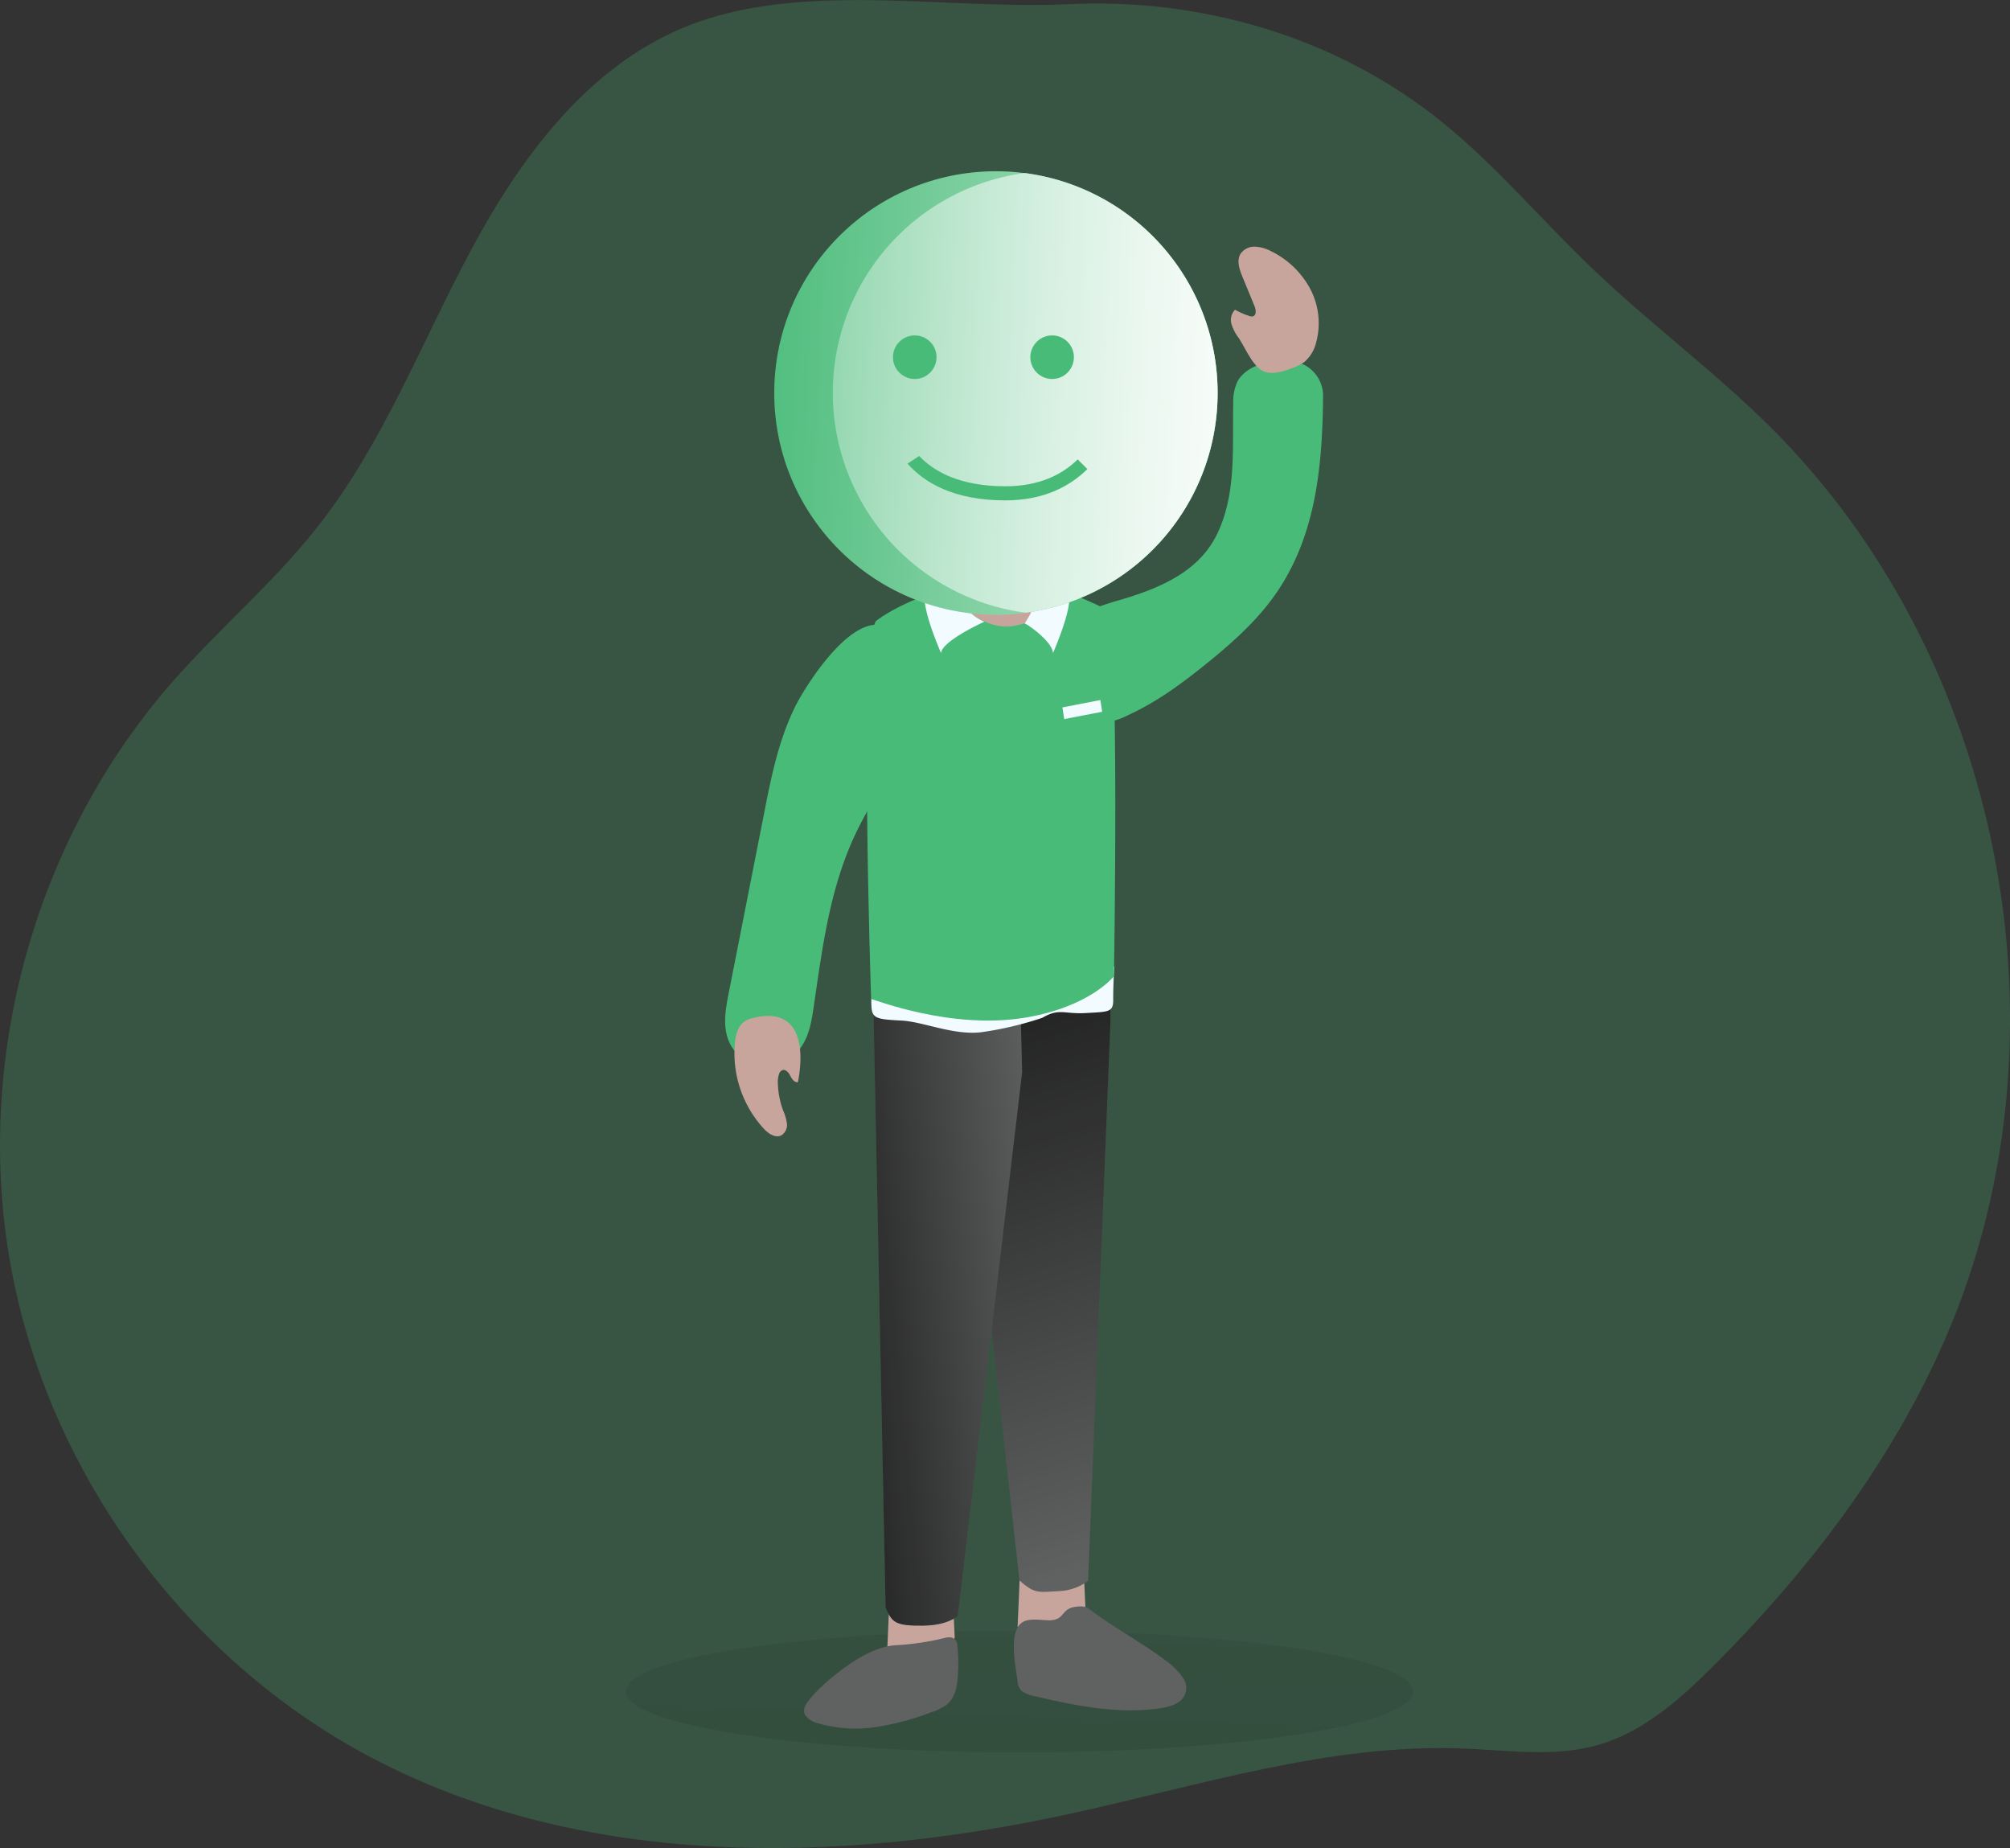 <svg id="Layer_1" data-name="Layer 1" xmlns="http://www.w3.org/2000/svg" xmlns:xlink="http://www.w3.org/1999/xlink" viewBox="0 0 457.64 420.66"><rect x="0" y="0" width="457.64" height="420.66" fill="#333333" stroke="none"/><defs><linearGradient id="linear-gradient" x1="234.38" y1="314.47" x2="216.33" y2="875.17" gradientUnits="userSpaceOnUse"><stop offset="0" stop-color="#010101" stop-opacity="0"/><stop offset="0.95" stop-color="#010101"/></linearGradient><linearGradient id="linear-gradient-2" x1="318.06" y1="383.44" x2="253.99" y2="186.72" xlink:href="#linear-gradient"/><linearGradient id="linear-gradient-3" x1="297.72" y1="324.14" x2="214.7" y2="331.96" xlink:href="#linear-gradient"/><linearGradient id="linear-gradient-4" x1="169.91" y1="42.64" x2="362.56" y2="24.89" gradientTransform="translate(59.57 52.55) rotate(7.67)" gradientUnits="userSpaceOnUse"><stop offset="0" stop-color="#fff" stop-opacity="0"/><stop offset="0.95" stop-color="#fff"/></linearGradient><linearGradient id="linear-gradient-5" x1="140.12" y1="45.08" x2="307.7" y2="29.64" xlink:href="#linear-gradient-4"/></defs><title>Smiley - smile</title><path d="M211.75,36.81c-22.17,9.15-37.39,29.83-48.69,51s-20,44-34.86,62.8c-10,12.67-22.44,23.17-33.06,35.31-31.43,35.89-45.31,86.46-36.61,133.37s39.78,89.14,82,111.38c48,25.3,105.86,24.36,158.87,12.84,29.77-6.47,59.43-16.11,89.87-14.9,10.19.41,20.62,2,30.43-.77,10.42-2.95,18.86-10.49,26.52-18.16,21.89-21.88,41-47,53.13-75.45,29.24-68.5,12.52-154.07-40.37-206.52-12.8-12.7-27.37-23.48-40.4-35.95-11.55-11-21.87-23.38-34.3-33.41C360.33,39,329.65,30.07,299.12,31.54,271.2,32.89,238,26,211.75,36.81Z" transform="translate(-55.98 -30.59)" fill="#48bb78" opacity="0.24" style="isolation:isolate"/><path d="M333.3,151.72c4.23-9.18,3.23-19.38,3.47-29.22a10.79,10.79,0,0,1,1-5.15c1.53-2.75,5.21-4.29,8.8-4.57a21.64,21.64,0,0,1,3.32,0,7.93,7.93,0,0,1,7.33,8c-.16,16.11-1.6,32.59-11.59,46.12-4.21,5.7-9.77,10.6-15.55,15.23-5.3,4.25-10.88,8.35-17.32,11.28a15.48,15.48,0,0,1-7.61,1.77,10.24,10.24,0,0,1-8.18-6c-1.61-3.49-3.35-12.66,0-15.8,2.6-2.44,9.47-4.91,13-5.93C320.57,164.45,329.25,160.5,333.3,151.72Z" transform="translate(-55.98 -30.59)" fill="#48bb78"/><ellipse cx="232.11" cy="385.04" rx="89.64" ry="13.84" opacity="0.48" fill="url(#linear-gradient)"/><path d="M302.75,388.7l.35,7.65a10.22,10.22,0,0,1-6.83,6.28,9.9,9.9,0,0,1-8.6-1.76l.55-12.83" transform="translate(-55.98 -30.59)" fill="#c8a59c"/><path d="M273,395.68l.35,7.66a10.22,10.22,0,0,1-6.83,6.28,9.89,9.89,0,0,1-8.6-1.77l.55-12.82" transform="translate(-55.98 -30.59)" fill="#c8a59c"/><path d="M308.81,263.23l-5.09,127.22a12,12,0,0,1-6.71,2.33c-4.7.27-5.55.61-8.93-2.47L273.3,256.89l35.51-.75Z" transform="translate(-55.98 -30.59)" fill="#606161"/><path d="M308.81,263.23l-5.09,127.22a12,12,0,0,1-6.71,2.33c-4.7.27-5.55.61-8.93-2.47L273.3,256.89l35.51-.75Z" transform="translate(-55.98 -30.59)" fill="url(#linear-gradient-2)"/><path d="M288.7,274.65,274.06,398.39s-2.12,2.17-7.86,2.24c-6.54.09-7.13-.8-8.59-4.11l-2.87-141.93,33.61,5.73Z" transform="translate(-55.98 -30.59)" fill="#606161"/><path d="M288.7,274.65,274.06,398.39s-2.12,2.17-7.86,2.24c-6.54.09-7.13-.8-8.59-4.11l-2.87-141.93,33.61,5.73Z" transform="translate(-55.98 -30.59)" fill="url(#linear-gradient-3)"/><path d="M293.31,262.27a76.65,76.65,0,0,1-14.11,3.31c-6.36.65-13-2.42-18-2.68-6.66-.34-6.84-.55-6.84-4.89,0-2.19,55.32-7.42,55.32-7.42s-.26,4-.24,7.69c0,2.77-1.18,2.62-6.22,2.91S297.22,260,293.31,262.27Z" transform="translate(-55.98 -30.59)" fill="#f2fbff"/><path d="M271.48,164.58s-9.28,2.41-15.9,7.23c-4.09,3-1.26,86.2-1.26,86.2.4-.07,18.18,7.14,35.37,4.18,14.64-2.53,19.92-9.4,19.92-9.4s1.32-79.85-1.52-83.13c-1.28-1.47-15.2-6.6-15.2-6.6S286.81,172.19,271.48,164.58Z" transform="translate(-55.98 -30.59)" fill="#48bb78"/><path d="M274.51,146.09l-3,18.49s6.8,10,15.39,8.47,6.46-5.5,6.46-5.5l-1.12-15.62S284.45,153.3,274.51,146.09Z" transform="translate(-55.98 -30.59)" fill="#c8a59c"/><path d="M273.45,152.59l1.06-6.5c9.94,7.21,15.09,4.15,15.09,4.15l2.4,8.39a8,8,0,0,1-5.11,2.45C282.13,161.42,277.31,157.7,273.45,152.59Z" transform="translate(-55.98 -30.59)" fill="#b58b81"/><path d="M292.72,164.93a26.39,26.39,0,0,1-3.44,7.57c.84.33,6.34,4.16,6.44,6.77,0,0,5.46-12.38,3.21-14.33a56.84,56.84,0,0,0-5.82-2.59Z" transform="translate(-55.98 -30.59)" fill="#f2fbff"/><path d="M273.25,164.93a13.38,13.38,0,0,0,6.86,7.2c-.84.33-9.76,4.53-9.86,7.14,0,0-5.47-12.38-3.21-14.33.6-.53,5.1-4.24,5.1-4.24Z" transform="translate(-55.98 -30.59)" fill="#f2fbff"/><path d="M266.73,132.63c.73,10.26,11.25,28.38,21.51,27.65s13.23-21.95,12.5-32.21S294.25,112,284,112.73A18.63,18.63,0,0,0,266.73,132.63Z" transform="translate(-55.98 -30.59)" fill="#c8a59c"/><path d="M292.84,149.68s-.29-.25-2.44-.09a32.3,32.3,0,0,1-7.62-.54c-1.65-.43-2.44-.17-2.28,2s1.92,4.2,6.26,4.43c4.88.26,6.93-1.58,7.31-3.77C294.35,150.17,293.38,149.65,292.84,149.68Z" transform="translate(-55.98 -30.59)" fill="#c8a59c"/><polygon points="250.94 162.02 242.31 163.69 241.89 161.03 250.53 159.35 250.94 162.02" fill="#f2fbff"/><circle cx="226.76" cy="89.45" r="50.48" fill="#48bb78"/><path d="M332.75,126.77A50.47,50.47,0,1,1,289.05,70l.41,0A50.46,50.46,0,0,1,332.75,126.77Z" transform="translate(-55.98 -30.59)" fill="url(#linear-gradient-4)"/><path d="M332.75,126.77a50.47,50.47,0,0,1-43.18,43.29l-.41-.05A50.49,50.49,0,0,1,289.05,70l.41,0A50.46,50.46,0,0,1,332.75,126.77Z" transform="translate(-55.98 -30.59)" fill="url(#linear-gradient-5)"/><circle cx="208.27" cy="81.31" r="4.96" fill="#48bb78"/><circle cx="239.55" cy="81.31" r="4.96" fill="#48bb78"/><path d="M240.49,417.17c-1,1.18-1.91,2.6-1.17,3.86a5.25,5.25,0,0,0,3,1.85,30.62,30.62,0,0,0,13.16.83A61.65,61.65,0,0,0,268,420.36a13.15,13.15,0,0,0,3.25-1.53c1.95-1.4,2.45-3.52,2.69-5.5a35.44,35.44,0,0,0,0-8.17,1.87,1.87,0,0,0-1.24-1.81,3.86,3.86,0,0,0-1.84.14,61.81,61.81,0,0,1-10.41,1.58,13.28,13.28,0,0,0-4.6.93C250.62,407.74,243.33,413.72,240.49,417.17Z" transform="translate(-55.98 -30.59)" fill="#606161"/><path d="M287.65,413.22a3.41,3.41,0,0,0,.88,2.24,6.7,6.7,0,0,0,2.93,1.2c9,2.14,18.45,4.06,27.76,2.91,2.08-.25,4.27-.72,5.6-1.9a3.92,3.92,0,0,0,.61-5,16.35,16.35,0,0,0-4.28-4.26c-4-3.1-12.87-8.21-16.83-11.31a3.79,3.79,0,0,0-1.22-.72,5.37,5.37,0,0,0-2.08-.05c-3.64.41-2.39,3-6.07,3.09-1.71,0-4.38-.49-5.89.28C285.27,401.59,287.34,410.35,287.65,413.22Z" transform="translate(-55.98 -30.59)" fill="#606161"/><path d="M237,191.48c-3.82,7.79-5.47,16.19-7.1,24.5l-8,40.64c-.66,3.38-1.32,6.88-.27,10.19a9.43,9.43,0,0,0,8.36,6.54,10.12,10.12,0,0,0,8.54-4.62c1.72-2.62,2.22-5.67,2.67-8.64,2-13.54,3.64-27.33,9.72-40,3.9-8.14,9.61-15.71,12.07-24.24,1.51-5.21,2.36-20.33-5.93-22.82C249.42,170.73,239.35,186.76,237,191.48Z" transform="translate(-55.98 -30.59)" fill="#48bb78"/><path d="M237.66,276.91c-.79.17-1.38-.71-1.75-1.44s-1.06-1.57-1.82-1.28a1.38,1.38,0,0,0-.72.84,5.7,5.7,0,0,0-.28,2.25,19.35,19.35,0,0,0,1.16,6,11.69,11.69,0,0,1,.89,3,2.81,2.81,0,0,1-1.22,2.73c-1.38.74-3-.37-4.06-1.52a25.35,25.35,0,0,1-6.54-19.59c.19-1.78.67-3.72,2.12-4.75a5.44,5.44,0,0,1,1.9-.81C237.83,259.67,239.3,268.37,237.66,276.91Z" transform="translate(-55.98 -30.59)" fill="#c8a59c"/><path d="M338,107.5a9.91,9.91,0,0,1-1.63-3.14,3.34,3.34,0,0,1,.81-3.27,17.13,17.13,0,0,0,3.22,1.42,1.45,1.45,0,0,0,.82.1c.87-.22.73-1.5.39-2.34l-2.76-6.71c-.68-1.66-1.35-3.63-.43-5.18a3.81,3.81,0,0,1,3.26-1.64,8.5,8.5,0,0,1,3.63,1,20.11,20.11,0,0,1,9,8.64,16.76,16.76,0,0,1,1.29,12.32,8.33,8.33,0,0,1-2.65,4.29,10.36,10.36,0,0,1-2.61,1.33c-2.44.92-5.57,2-7.74.09C340.71,112.79,339.35,109.54,338,107.5Z" transform="translate(-55.98 -30.59)" fill="#c8a59c"/><path d="M262.6,136.12l2.66-1.73c3.52,3.69,9.45,6.86,19.52,6.89h.12c7.79,0,13-2.72,16.45-6.12l2.21,2.21c-4,3.91-9.87,7.12-18.66,7.12h-.16C273.24,144.46,266.51,140.55,262.6,136.12Z" transform="translate(-55.98 -30.59)" fill="#48bb78"/></svg>